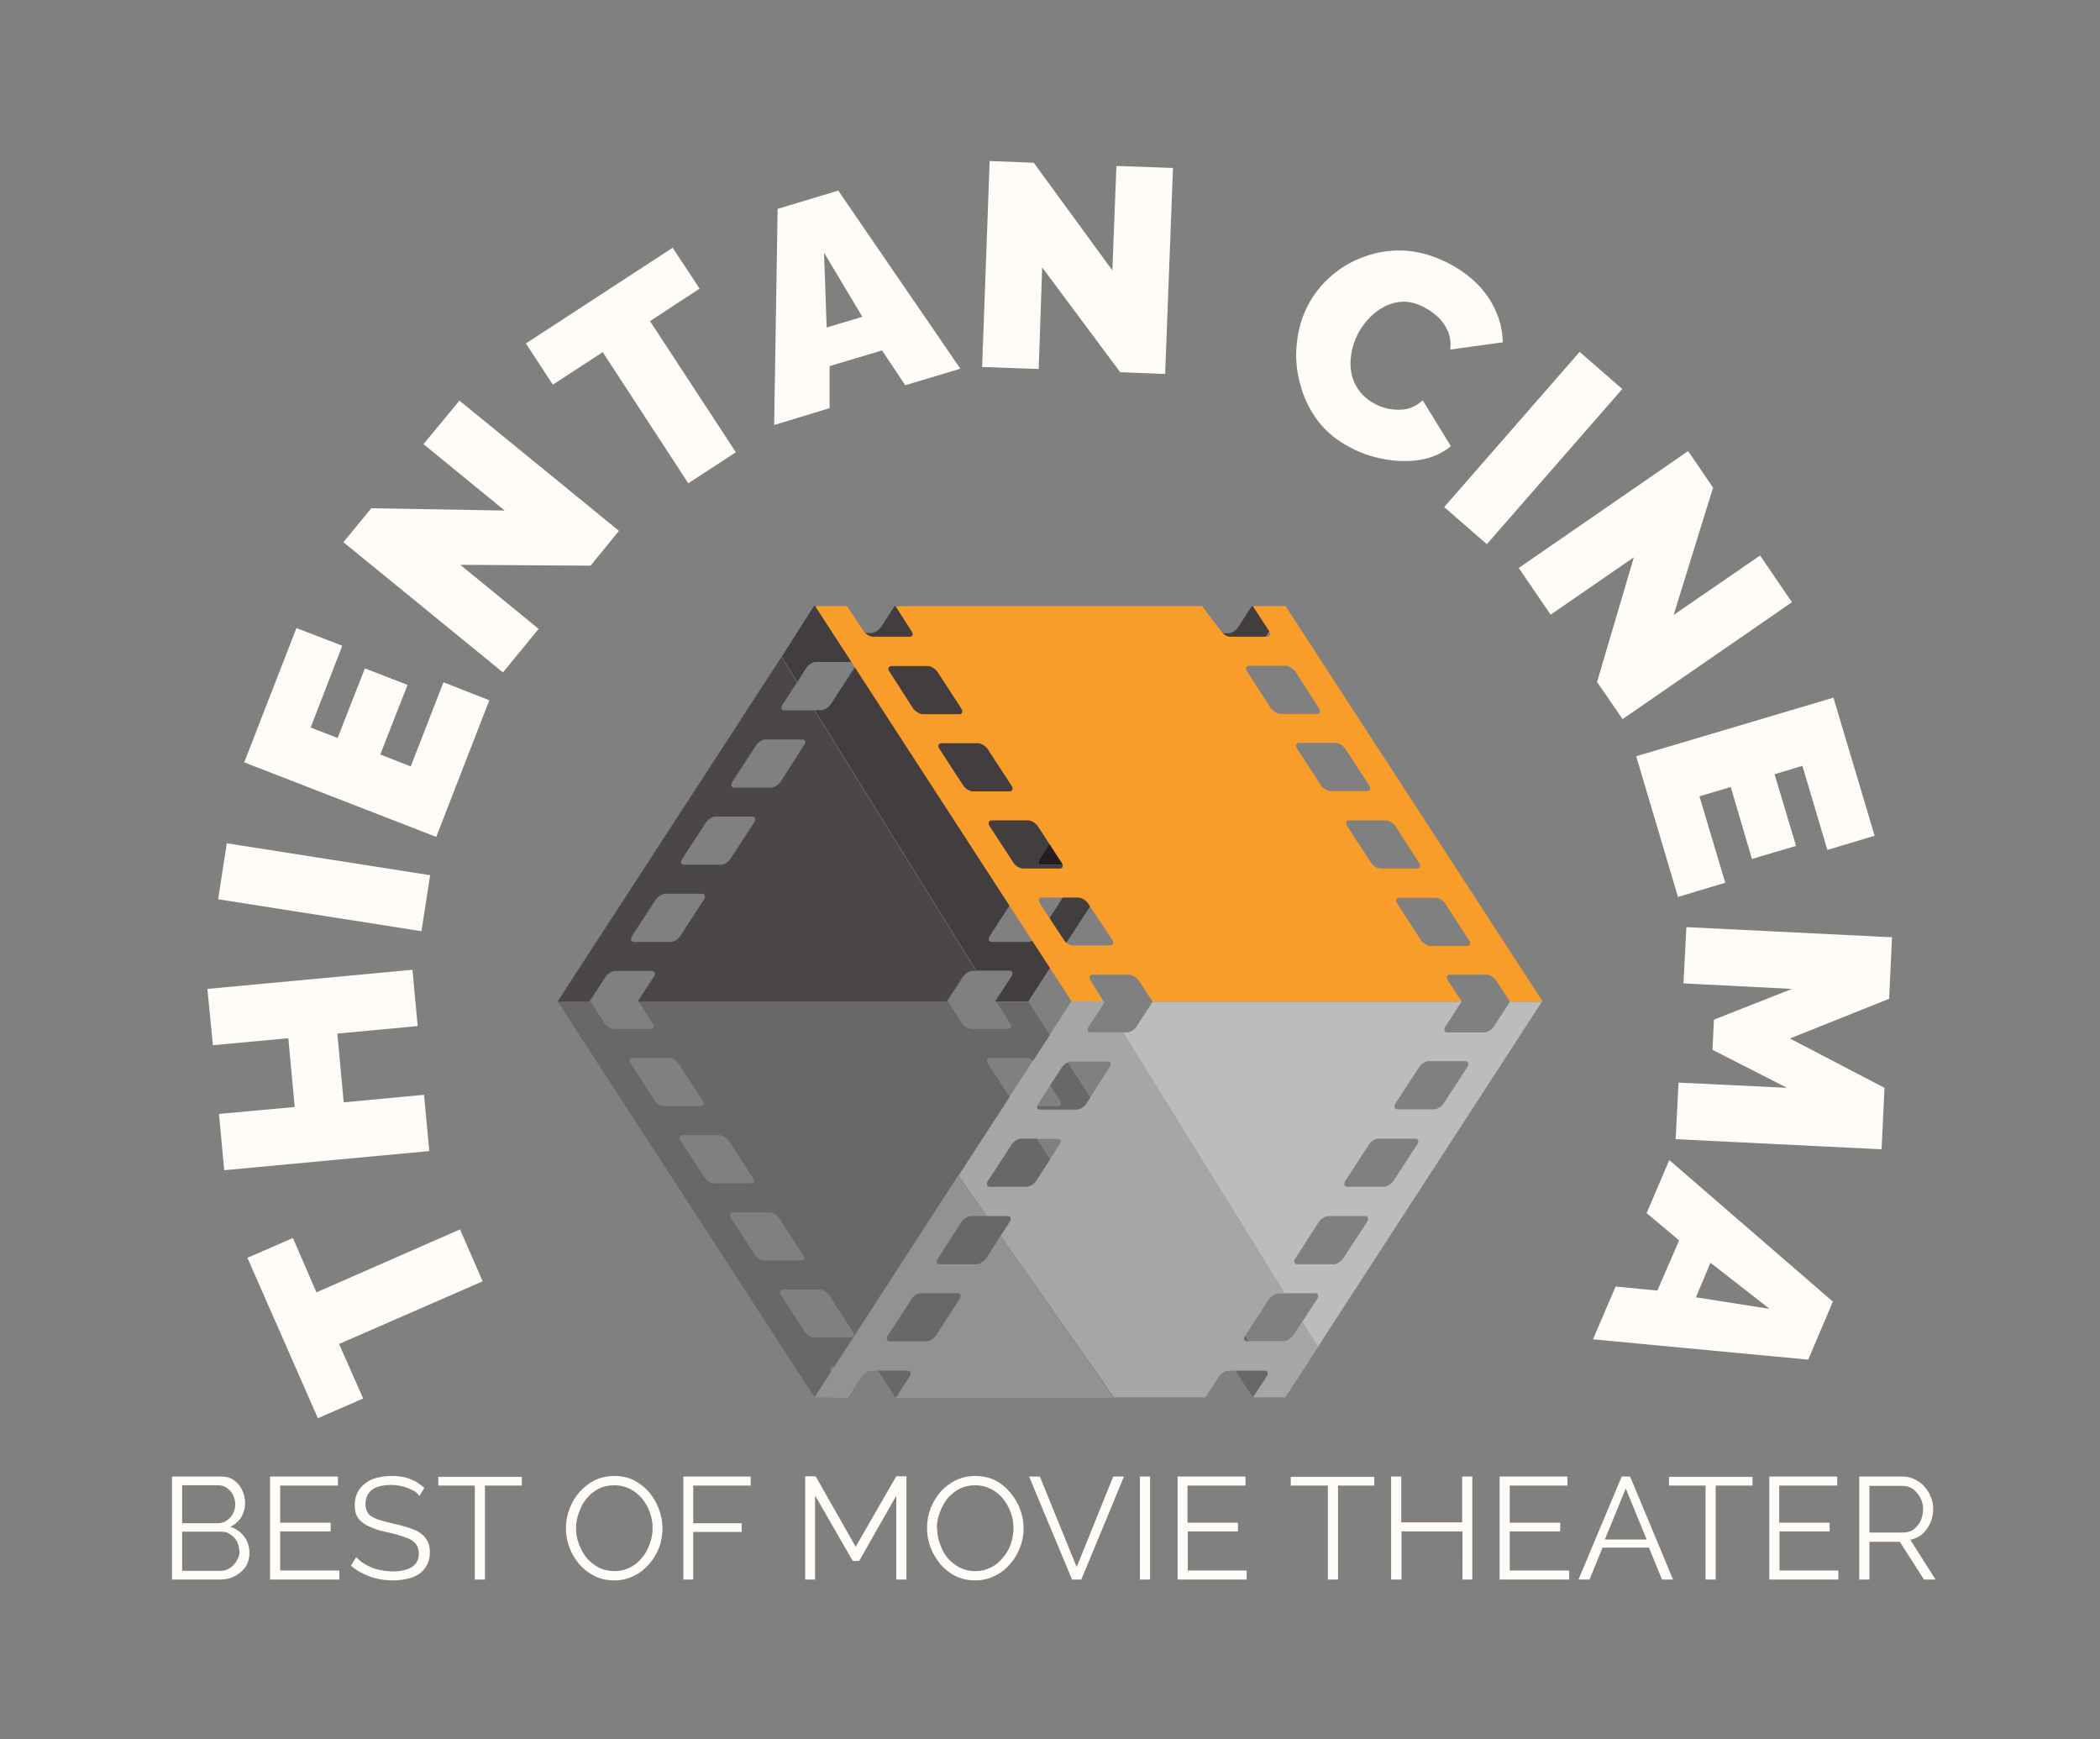 <svg xmlns="http://www.w3.org/2000/svg" viewBox="0 0 7.24 5.996">
      <rect x="0" y="0" width="7.24" height="5.996" fill="#808080" stroke="none"/>
      <path
        fill="#fffcf7"
        d="M-2.61-.737l.081.187.495-.217.078.179-.495.216.083.188-.156.068-.243-.553.156-.068m-.294-.859l.707-.066.018.194-.277.026.022.237.277-.026.018.194-.707.066-.018-.194.261-.024-.022-.237-.26.024-.019-.194m.738-.199l-.701-.11.03-.193.701.11-.03.193m.076-.858l.158.062-.183.471-.662-.257.18-.463.158.061-.109.282.093.036.094-.24.147.057-.094.24.105.041.113-.29m.058-.405l.27.221-.123.15-.55-.449.096-.117.46.008-.28-.229.124-.15.55.449-.098.12-.449-.003m.825-.952l-.171.112.296.452-.164.107-.295-.452-.172.112-.093-.142.506-.33.093.141m.269-.275l.209-.063.421.614-.19.057-.08-.12-.181.054v.145l-.191.058.012-.745m.292.372l-.132-.221.009.258.123-.037m.62-.169l-.012.349-.195-.007.026-.71.152.006.271.371.014-.36.195.007-.027.71-.155-.006-.268-.36m.915.13q.03-.058.081-.102.05-.044.116-.067.065-.024.14-.02.073.005.149.044.09.047.138.12.047.073.048.152L1.38-3.8q.004-.037-.009-.065-.013-.028-.034-.048-.022-.02-.046-.032-.037-.02-.072-.02-.035.001-.064.016-.03.015-.054.04t-.039.054q-.017.033-.023.068-.006.035 0 .068.007.034.027.061.02.027.054.045.023.013.052.018.029.005.058 0 .03-.007.055-.03l.097.158q-.043.036-.104.047-.06.01-.124-.002-.064-.011-.118-.04-.07-.036-.114-.094-.043-.059-.06-.127-.019-.069-.011-.139.007-.07.038-.13m.47.695l.467-.535.147.128-.467.535-.147-.128m.654.173l-.287.198-.11-.161.584-.403.086.126-.136.439.298-.205.11.161-.584.403-.088-.128.127-.43m.315 1.122l-.163.049-.144-.485.68-.202.142.476-.163.049-.086-.29-.096.029.074.247-.152.045-.073-.248-.108.032.089.298m-.16.689l.373.018-.257-.131.005-.104.269-.106-.374-.019.01-.194.709.035-.01.212-.342.137.326.17-.01.212-.71-.035.01-.195m.532.755l-.085.2-.742-.07.078-.182.144.014.075-.173-.112-.094.078-.183.564.488m-.473-.015l.255.04-.204-.159-.05.119M-2.76.349q0 .026-.013.047-.014.02-.037.032-.022.012-.05.012h-.167V.085h.171q.025 0 .043.013.019.014.028.034.01.021.01.044 0 .026-.013.049-.014.022-.038.033.03.01.048.034.018.024.018.057m-.035-.006q0-.018-.008-.034-.008-.015-.022-.024-.013-.01-.03-.01h-.137V.41h.133q.018 0 .032-.01.015-.01.023-.025.01-.015.01-.032m-.198-.227v.13h.122q.018 0 .031-.009.014-.009.022-.024.008-.015.008-.032 0-.018-.008-.033-.007-.014-.02-.023-.013-.01-.03-.01h-.125m.542.294V.44h-.239V.085h.234v.031h-.199v.128h.174v.03h-.174v.135h.204m.276-.257Q-2.18.143-2.19.136q-.01-.006-.023-.011Q-2.226.12-2.24.117q-.014-.003-.03-.003-.046 0-.068.017-.022.018-.022.049 0 .02.01.033.01.012.033.02.022.007.056.015.038.008.065.019.028.01.043.03.015.018.015.05 0 .025-.01.043-.01.018-.026.03-.017.012-.04.017-.024.006-.052.006-.028 0-.053-.006-.025-.005-.048-.017Q-2.39.41-2.41.392l.018-.029q.01.01.022.019.014.009.03.016.016.007.035.01.019.004.039.004.042 0 .066-.015.024-.016.024-.046 0-.022-.012-.036Q-2.2.302-2.224.294q-.024-.009-.06-.017Q-2.32.27-2.345.258-2.37.248-2.384.23q-.013-.017-.013-.045 0-.033.016-.056.017-.023.045-.035.029-.011.066-.011.023 0 .043.004.02.005.038.014.017.01.032.023l-.017.028m.353-.036h-.127V.44h-.035V.116h-.126v-.03h.288v.03m.319.327q-.038 0-.068-.015-.03-.015-.053-.041-.022-.026-.034-.058-.012-.032-.012-.066 0-.036.013-.068.012-.032.035-.058.023-.025.053-.04.03-.014.066-.014.038 0 .068.015.03.016.053.042.021.026.033.058t.012.065q0 .036-.012.068-.013.032-.035.057-.023.026-.053.04-.03.015-.066.015m-.132-.18q0 .029.01.055.01.027.027.048.017.02.042.033.024.012.053.012.03 0 .055-.013.024-.012.041-.034.017-.02.026-.047.01-.027.01-.054 0-.03-.01-.056-.01-.026-.027-.047-.018-.021-.042-.033-.024-.012-.053-.012-.03 0-.054.012-.025.013-.042.034-.017.021-.026.048-.01.026-.01.054m.37.177V.085h.232v.031h-.198v.13h.167v.03h-.167V.44h-.035m.735 0V.151l-.128.225H-.68L-.81.15v.29h-.034V.084h.036l.138.243.14-.243h.035V.44H-.53m.272.003q-.037 0-.068-.015-.03-.015-.052-.041Q-.4.36-.412.329-.424.297-.424.263q0-.036.012-.068.013-.032.035-.058.023-.025.054-.04.03-.014.066-.014.037 0 .068.015.03.016.052.042.022.026.034.058.012.032.012.065 0 .036-.013.068-.012.032-.035.057-.022.026-.053.04-.03.015-.066.015m-.131-.18q0 .029.01.055.009.027.026.048.018.02.042.033.024.012.053.012.03 0 .055-.013.024-.012.041-.034.018-.02.027-.047.009-.027.009-.054 0-.03-.01-.056Q-.146.181-.163.16-.181.139-.205.127-.229.115-.258.115q-.03 0-.054.012-.024.013-.042.034Q-.37.182-.38.209q-.01.026-.01.054m.355-.178l.127.312.126-.312h.037L.108.44H.076L-.072.085h.037M.31.44V.085h.035V.44H.31M.678.41v.03H.44V.085h.234v.031h-.2v.128h.174v.03H.475v.135h.203M1.12.116H.993V.44H.958V.116H.83v-.03h.288v.03m.338-.03V.44h-.034V.274h-.21V.44h-.036V.085h.035v.158h.21V.085h.035M1.79.41V.44H1.55V.085h.234v.031h-.199v.128h.174v.03h-.174v.135h.204m.18-.324H2l.148.355H2.11L2.065.33h-.16L1.86.44h-.038l.149-.355m.086.217L1.985.126l-.072.176h.144m.365-.186h-.127V.44H2.26V.116h-.126v-.03h.288v.03m.296.293V.44H2.48V.085h.234v.031h-.2v.128h.174v.03h-.173v.135h.203M2.79.44V.085h.15q.023 0 .042.01.02.01.033.025.015.017.022.036.008.02.008.04 0 .026-.01.049-.01.022-.027.038-.018.015-.042.02l.087.137h-.04L2.93.31h-.105v.13H2.79m.035-.162h.116q.021 0 .037-.011.015-.012.024-.03.008-.02.008-.04 0-.022-.01-.04-.01-.018-.026-.03-.016-.01-.036-.01h-.113v.161"
        transform="translate(3.62 5.005)"
      ></path>
      <g clipPath="url(#SvgjsClipPath1001)" transform="translate(3.62 5.005)">
        <g clipPath="url(#a8a2c7f25-4ab6-4e8b-99c7-07a9747ea415f4a6c428-ea31-46fb-a9f2-dc4f766509f4)">
          <path
            fill="#bdbcbc"
            d="M.074-1.552L-.812-.187h.114l.048-.074c.007-.011.022-.02.033-.02h.126c.01 0 .014.009.007.02l-.048.074H.534l.048-.074c.007-.011.022-.02.033-.02H.74c.01 0 .014.009.007.02L.7-.187h.11l.886-1.365h-.11l-.056.086c-.007.011-.022.02-.033.02H1.37c-.011 0-.014-.009-.007-.02l.056-.086H.354l-.056.086c-.007.011-.022.02-.033.02H.139c-.011 0-.014-.009-.007-.02l.056-.086zm.68 1.025c.008-.011.023-.02.034-.02h.126c.01 0 .014.009.007.02l-.082.126c-.007.01-.022.02-.033.02H.68c-.011 0-.014-.01-.007-.02zm.173-.266c.008-.011.022-.02.033-.02h.126c.011 0 .014.009.007.02l-.082.126c-.007.01-.021.02-.032.02H.853c-.011 0-.015-.01-.007-.02zM1.1-1.06c.007-.011.022-.02.033-.02h.126c.011 0 .014.009.007.02l-.082.126c-.007.01-.022.02-.033.02h-.126c-.01 0-.014-.01-.007-.02zm.173-.267c.007-.01.022-.02.033-.02h.126c.01 0 .014.01.007.02l-.082.126c-.007.011-.022.02-.033.02h-.126c-.01 0-.014-.009-.007-.02zm-1.75.799c.007-.011.021-.02.032-.02h.126c.011 0 .015.009.007.02l-.081.126c-.008.01-.022.02-.033.02h-.126c-.011 0-.014-.01-.007-.02zm.172-.266c.008-.011.022-.02.033-.02h.126c.011 0 .014.009.007.02l-.082.126c-.007.01-.021.02-.032.02H-.38c-.012 0-.015-.01-.007-.02zm.173-.266c.007-.011.022-.02.033-.02h.126c.011 0 .014.009.007.02l-.082.126c-.007.01-.022.02-.033.02h-.126c-.01 0-.014-.01-.007-.02zm.173-.267c.007-.01.022-.02.033-.02H.2c.01 0 .014.01.007.02L.125-1.2c-.007.011-.022.02-.033.02h-.126c-.01 0-.014-.009-.007-.02z"
          ></path>
        </g>
        <g clipPath="url(#a8a2c7f25-4ab6-4e8b-99c7-07a9747ea415f4a6c428-ea31-46fb-a9f2-dc4f766509f4)">
          <path
            fill="#696767"
            d="M-.699-.188l-.056-.086c-.007-.01-.004-.02.007-.02h.126c.011 0 .026.01.033.02l.056.087H.533L.477-.274c-.007-.01-.004-.02.008-.02H.61c.011 0 .026.01.033.02L.7-.187h.11l-.885-1.365h-.11l.047.074c.007.011.004.02-.007.02h-.126c-.01 0-.025-.009-.033-.02l-.048-.074h-1.066l.048.074c.007.011.004.02-.007.02h-.126c-.01 0-.026-.009-.033-.02l-.048-.074h-.113l.886 1.365zm.485-1.15c-.007-.01-.004-.02.007-.02h.126c.011 0 .026.01.033.02l.082.126c.007.011.004.02-.007.02h-.126c-.01 0-.026-.009-.033-.02zm.173.266c-.007-.01-.004-.02.007-.02h.126c.011 0 .026.01.033.02l.082.126c.007.011.004.02-.007.02H.074c-.011 0-.026-.009-.033-.02zm.173.266c-.007-.01-.004-.02.007-.02h.126c.01 0 .026.01.033.02L.38-.68c.007.011.004.02-.007.02H.247C.236-.66.22-.669.214-.68zm.173.266C.298-.55.3-.56.312-.56h.126c.01 0 .025.01.033.02l.081.126c.008.011.004.02-.007.02H.42c-.01 0-.025-.009-.032-.02zm-1.75-.798c-.008-.01-.005-.02.006-.02h.126c.011 0 .026.01.033.02l.082.126c.007.011.004.02-.007.02h-.126c-.011 0-.026-.009-.033-.02zm.172.266c-.007-.01-.004-.02.007-.02h.126c.011 0 .026.01.033.02l.082.126c.007.011.004.02-.007.02h-.126c-.011 0-.026-.009-.033-.02zm.173.266c-.007-.01-.004-.02.007-.02h.126c.01 0 .026.01.033.02l.082.126c.007.011.004.02-.007.02h-.126c-.011 0-.026-.009-.033-.02zm.173.266c-.007-.01-.004-.02.007-.02h.126c.01 0 .025.01.033.02l.081.126c.008.011.004.02-.007.02h-.126c-.01 0-.025-.009-.033-.02z"
          ></path>
        </g>
        <g clipPath="url(#a8a2c7f25-4ab6-4e8b-99c7-07a9747ea415f4a6c428-ea31-46fb-a9f2-dc4f766509f4)">
          <path
            fill="#4b4748"
            d="M-.915-2.556c-.011 0-.015-.009-.007-.02l.05-.077-.054-.087-.772 1.188h.11l.056-.086c.007-.01.022-.02.033-.02h.126c.011 0 .014.01.007.02l-.056.086h1.066l.056-.086c.007-.01.022-.02.033-.02h.012l-.557-.898zm-.278.652l-.082.126c-.007.011-.022.02-.033.02h-.126c-.01 0-.014-.009-.007-.02l.082-.126c.007-.01.022-.02.033-.02h.126c.01 0 .014.01.007.02m.173-.266l-.082.126c-.007.011-.022.02-.033.02h-.126c-.011 0-.014-.009-.007-.02l.082-.126c.007-.01.022-.02.033-.02h.126c.01 0 .014.01.007.02m.172-.266l-.081.126c-.007.011-.022.02-.033.02h-.126c-.011 0-.014-.009-.007-.02l.082-.126c.007-.011.022-.02.033-.02h.125c.012 0 .015.009.007.02"
          ></path>
        </g>
        <g clipPath="url(#SvgjsClipPath1000f4a6c428-ea31-46fb-a9f2-dc4f766509f4)">
          <path fill="#231f20" d="M-.812-2.916l-.076.116z"></path>
        </g>
        <g clipPath="url(#SvgjsClipPath1000f4a6c428-ea31-46fb-a9f2-dc4f766509f4)">
          <path fill="#231f20" d="M-.536-2.916l1.025.024z"></path>
        </g>
        <g clipPath="url(#b8a2c7f25-4ab6-4e8b-99c7-07a9747ea415f4a6c428-ea31-46fb-a9f2-dc4f766509f4)">
          <path
            fill="#231f20"
            d="M.205-2.19H.079c-.011 0-.026.01-.033.02l-.082.126c-.007.011-.004.02.007.02h.126c.011 0 .026-.009.033-.02l.082-.126c.007-.01.004-.02-.007-.02"
          ></path>
        </g>
        <g clipPath="url(#b8a2c7f25-4ab6-4e8b-99c7-07a9747ea415f4a6c428-ea31-46fb-a9f2-dc4f766509f4)">
          <path
            fill="#231f20"
            d="M.378-2.456H.252c-.011 0-.026.009-.033.02l-.082.126c-.007.011-.004.02.007.02H.27c.01 0 .026-.009.033-.02l.082-.126c.007-.011.004-.02-.007-.02"
          ></path>
        </g>
        <g clipPath="url(#SvgjsClipPath1000f4a6c428-ea31-46fb-a9f2-dc4f766509f4)">
          <path fill="#231f20" d="M-.926-2.74l.038-.06z"></path>
        </g>
        <g clipPath="url(#c8a2c7f25-4ab6-4e8b-99c7-07a9747ea415f4a6c428-ea31-46fb-a9f2-dc4f766509f4)">
          <path
            fill="#231f20"
            d="M.55-2.722H.424c-.01 0-.025.009-.033.02l-.081.126c-.008.011-.004.02.007.02h.126c.01 0 .025-.009.033-.02l.081-.126c.008-.011.004-.02-.007-.02"
          ></path>
        </g>
        <g clipPath="url(#c8a2c7f25-4ab6-4e8b-99c7-07a9747ea415f4a6c428-ea31-46fb-a9f2-dc4f766509f4)">
          <path
            fill="#423e3f"
            d="M.696-2.916l-.048.074c-.007.01-.022.02-.033.02H.49c-.01 0-.014-.01-.007-.02L.5-2.86l-1.035-.057-.048.074c-.007.01-.022.02-.033.02h-.126c-.01 0-.014-.01-.007-.02l.05-.065-.114-.009-.074.116-.038.06.054.087.031-.049c.008-.011.022-.02.033-.02h.126c.011 0 .014.009.007.02l-.082.126c-.007.011-.021.02-.032.02h-.023l.557.898h.114c.011 0 .014.01.007.02l-.056.086h.114L.8-2.897zM.04-1.904l-.082.126c-.007.011-.022.02-.033.02h-.126c-.01 0-.014-.009-.007-.02l.082-.126c.007-.01.022-.02.033-.02h.126c.011 0 .014.01.007.02m.173-.266l-.082.126c-.007.011-.022.02-.033.02h-.126c-.011 0-.014-.009-.007-.02l.082-.126c.007-.01.022-.02.033-.02h.126c.01 0 .014.01.007.02m.173-.266l-.082.126c-.007.011-.022.02-.033.02H.144c-.011 0-.014-.009-.007-.02l.082-.126c.007-.011.022-.02.033-.02h.126c.01 0 .014.009.007.02m.172-.266l-.081.126c-.008.011-.022.02-.033.02H.317c-.011 0-.015-.009-.007-.02l.081-.126c.008-.011.022-.02.033-.02H.55c.011 0 .015.009.007.02"
          ></path>
        </g>
        <g clipPath="url(#c8a2c7f25-4ab6-4e8b-99c7-07a9747ea415f4a6c428-ea31-46fb-a9f2-dc4f766509f4)">
          <path
            fill="#f89c2a"
            d="M.699-2.916l.056.086c.007.011.004.02-.007.02H.622c-.011 0-.026-.009-.033-.02l-.065-.086H-.533l.055.086c.008.011.005.02-.007.02H-.61c-.011 0-.026-.009-.033-.02L-.7-2.916h-.11l.885 1.364h.11L.14-1.625c-.007-.011-.004-.02.007-.02h.126c.01 0 .025.009.033.02l.048.073h1.066l-.048-.073c-.007-.011-.004-.02.007-.02h.126c.01 0 .026.009.033.02l.048.073h.113L.812-2.916zm-.485 1.15c.007.012.004.02-.007.02H.08c-.011 0-.026-.008-.033-.02l-.082-.125c-.007-.011-.004-.02.007-.02h.126c.01 0 .026.009.033.02zM.04-2.031c.007.011.004.02-.007.02h-.126c-.011 0-.026-.009-.033-.02l-.082-.126c-.007-.01-.004-.02.007-.02h.126c.011 0 .026.01.033.02zm-.173-.266c.007.011.004.02-.007.02h-.126c-.01 0-.026-.009-.033-.02l-.082-.126c-.007-.01-.004-.02.007-.02h.126c.011 0 .026.01.033.02zm-.173-.266c.007.011.004.02-.007.02h-.126c-.01 0-.025-.009-.033-.02l-.081-.126c-.008-.01-.004-.02.007-.02h.126c.01 0 .025.01.032.02zm1.75.799c.008.01.005.02-.006.02h-.126c-.011 0-.026-.01-.033-.02l-.082-.126c-.007-.011-.004-.02.007-.02h.126c.011 0 .026.009.033.02zm-.172-.267c.007.011.004.02-.007.02H1.14c-.011 0-.026-.009-.033-.02l-.082-.126c-.007-.01-.004-.02.007-.02h.126c.011 0 .026.01.033.02zM1.1-2.298c.007.011.004.02-.007.02H.967c-.01 0-.026-.009-.033-.02l-.082-.126c-.007-.01-.004-.02.007-.02h.126c.011 0 .026.01.033.02zm-.173-.266c.007.011.004.02-.007.02H.794c-.01 0-.025-.009-.033-.02L.68-2.69c-.008-.01-.004-.02.007-.02h.126c.01 0 .025.01.033.02z"
          ></path>
        </g>
        <g clipPath="url(#c8a2c7f25-4ab6-4e8b-99c7-07a9747ea415f4a6c428-ea31-46fb-a9f2-dc4f766509f4)">
          <path
            fill="#a7a5a6"
            d="M.87-.45L.84-.401c-.007.01-.022.02-.033.02H.68c-.011 0-.014-.01-.007-.02l.082-.126c.007-.011.022-.02.033-.02H.81l-.557-.899H.14c-.011 0-.014-.009-.007-.02l.056-.086H.074l-.337.519-.052.08.097.14h.072c.011 0 .014.009.007.02l-.031.048.39.557h.314L.582-.26c.007-.011.022-.02.033-.02H.74c.01 0 .014.009.007.02L.7-.188h.11l.076-.115.038-.06zm-.836-.61l-.082.126c-.007.011-.022.02-.033.02h-.126c-.01 0-.014-.009-.007-.02l.082-.126c.007-.01.022-.02.033-.02h.126c.011 0 .014.01.007.02m.173-.266L.125-1.2c-.007.011-.022.02-.033.02h-.126c-.01 0-.014-.009-.007-.02l.082-.126c.007-.01.022-.02.033-.02H.2c.01 0 .014.01.007.02"
          ></path>
        </g>
        <g clipPath="url(#SvgjsClipPath1000f4a6c428-ea31-46fb-a9f2-dc4f766509f4)">
          <path fill="#a7a5a6" d="M-.812-.188l.497-.764-.001-.001z"></path>
        </g>
        <g clipPath="url(#d8a2c7f25-4ab6-4e8b-99c7-07a9747ea415f4a6c428-ea31-46fb-a9f2-dc4f766509f4)">
          <path
            fill="#939192"
            d="M-.22-.667c-.008.01-.022.02-.034.02h-.125c-.012 0-.015-.01-.007-.02l.081-.126c.007-.011.022-.02.033-.02h.054l-.097-.14-.497.765h.114L-.65-.26c.007-.011.022-.02.033-.02h.126c.01 0 .014.009.007.02l-.048.074H.22L-.17-.746zm-.092.14l-.081.126c-.008.01-.022.02-.033.02h-.126c-.011 0-.014-.01-.007-.02l.082-.126c.007-.011.021-.02.032-.02h.126c.011 0 .015.009.007.02"
          ></path>
        </g>
      </g>
      <defs>
        <clipPath id="SvgjsClipPath1001">
          <path d="M-1.698-2.916h3.396v2.728h-3.396z"></path>
        </clipPath>
        <clipPath id="a8a2c7f25-4ab6-4e8b-99c7-07a9747ea415f4a6c428-ea31-46fb-a9f2-dc4f766509f4">
          <path d="M-1.698-.188h3.396v-2.728h-3.396z"></path>
        </clipPath>
        <clipPath id="SvgjsClipPath1000f4a6c428-ea31-46fb-a9f2-dc4f766509f4">
          <path d="M-1.698-2.916h3.396v2.728h-3.396z"></path>
        </clipPath>
        <clipPath id="b8a2c7f25-4ab6-4e8b-99c7-07a9747ea415f4a6c428-ea31-46fb-a9f2-dc4f766509f4">
          <path d="M-1.698-.188h3.396v-2.728h-3.396z"></path>
        </clipPath>
        <clipPath id="c8a2c7f25-4ab6-4e8b-99c7-07a9747ea415f4a6c428-ea31-46fb-a9f2-dc4f766509f4">
          <path d="M-1.698-.188h3.396v-2.728h-3.396z"></path>
        </clipPath>
        <clipPath id="d8a2c7f25-4ab6-4e8b-99c7-07a9747ea415f4a6c428-ea31-46fb-a9f2-dc4f766509f4">
          <path d="M-1.698-.188h3.396v-2.728h-3.396z"></path>
        </clipPath>
      </defs>
    </svg>